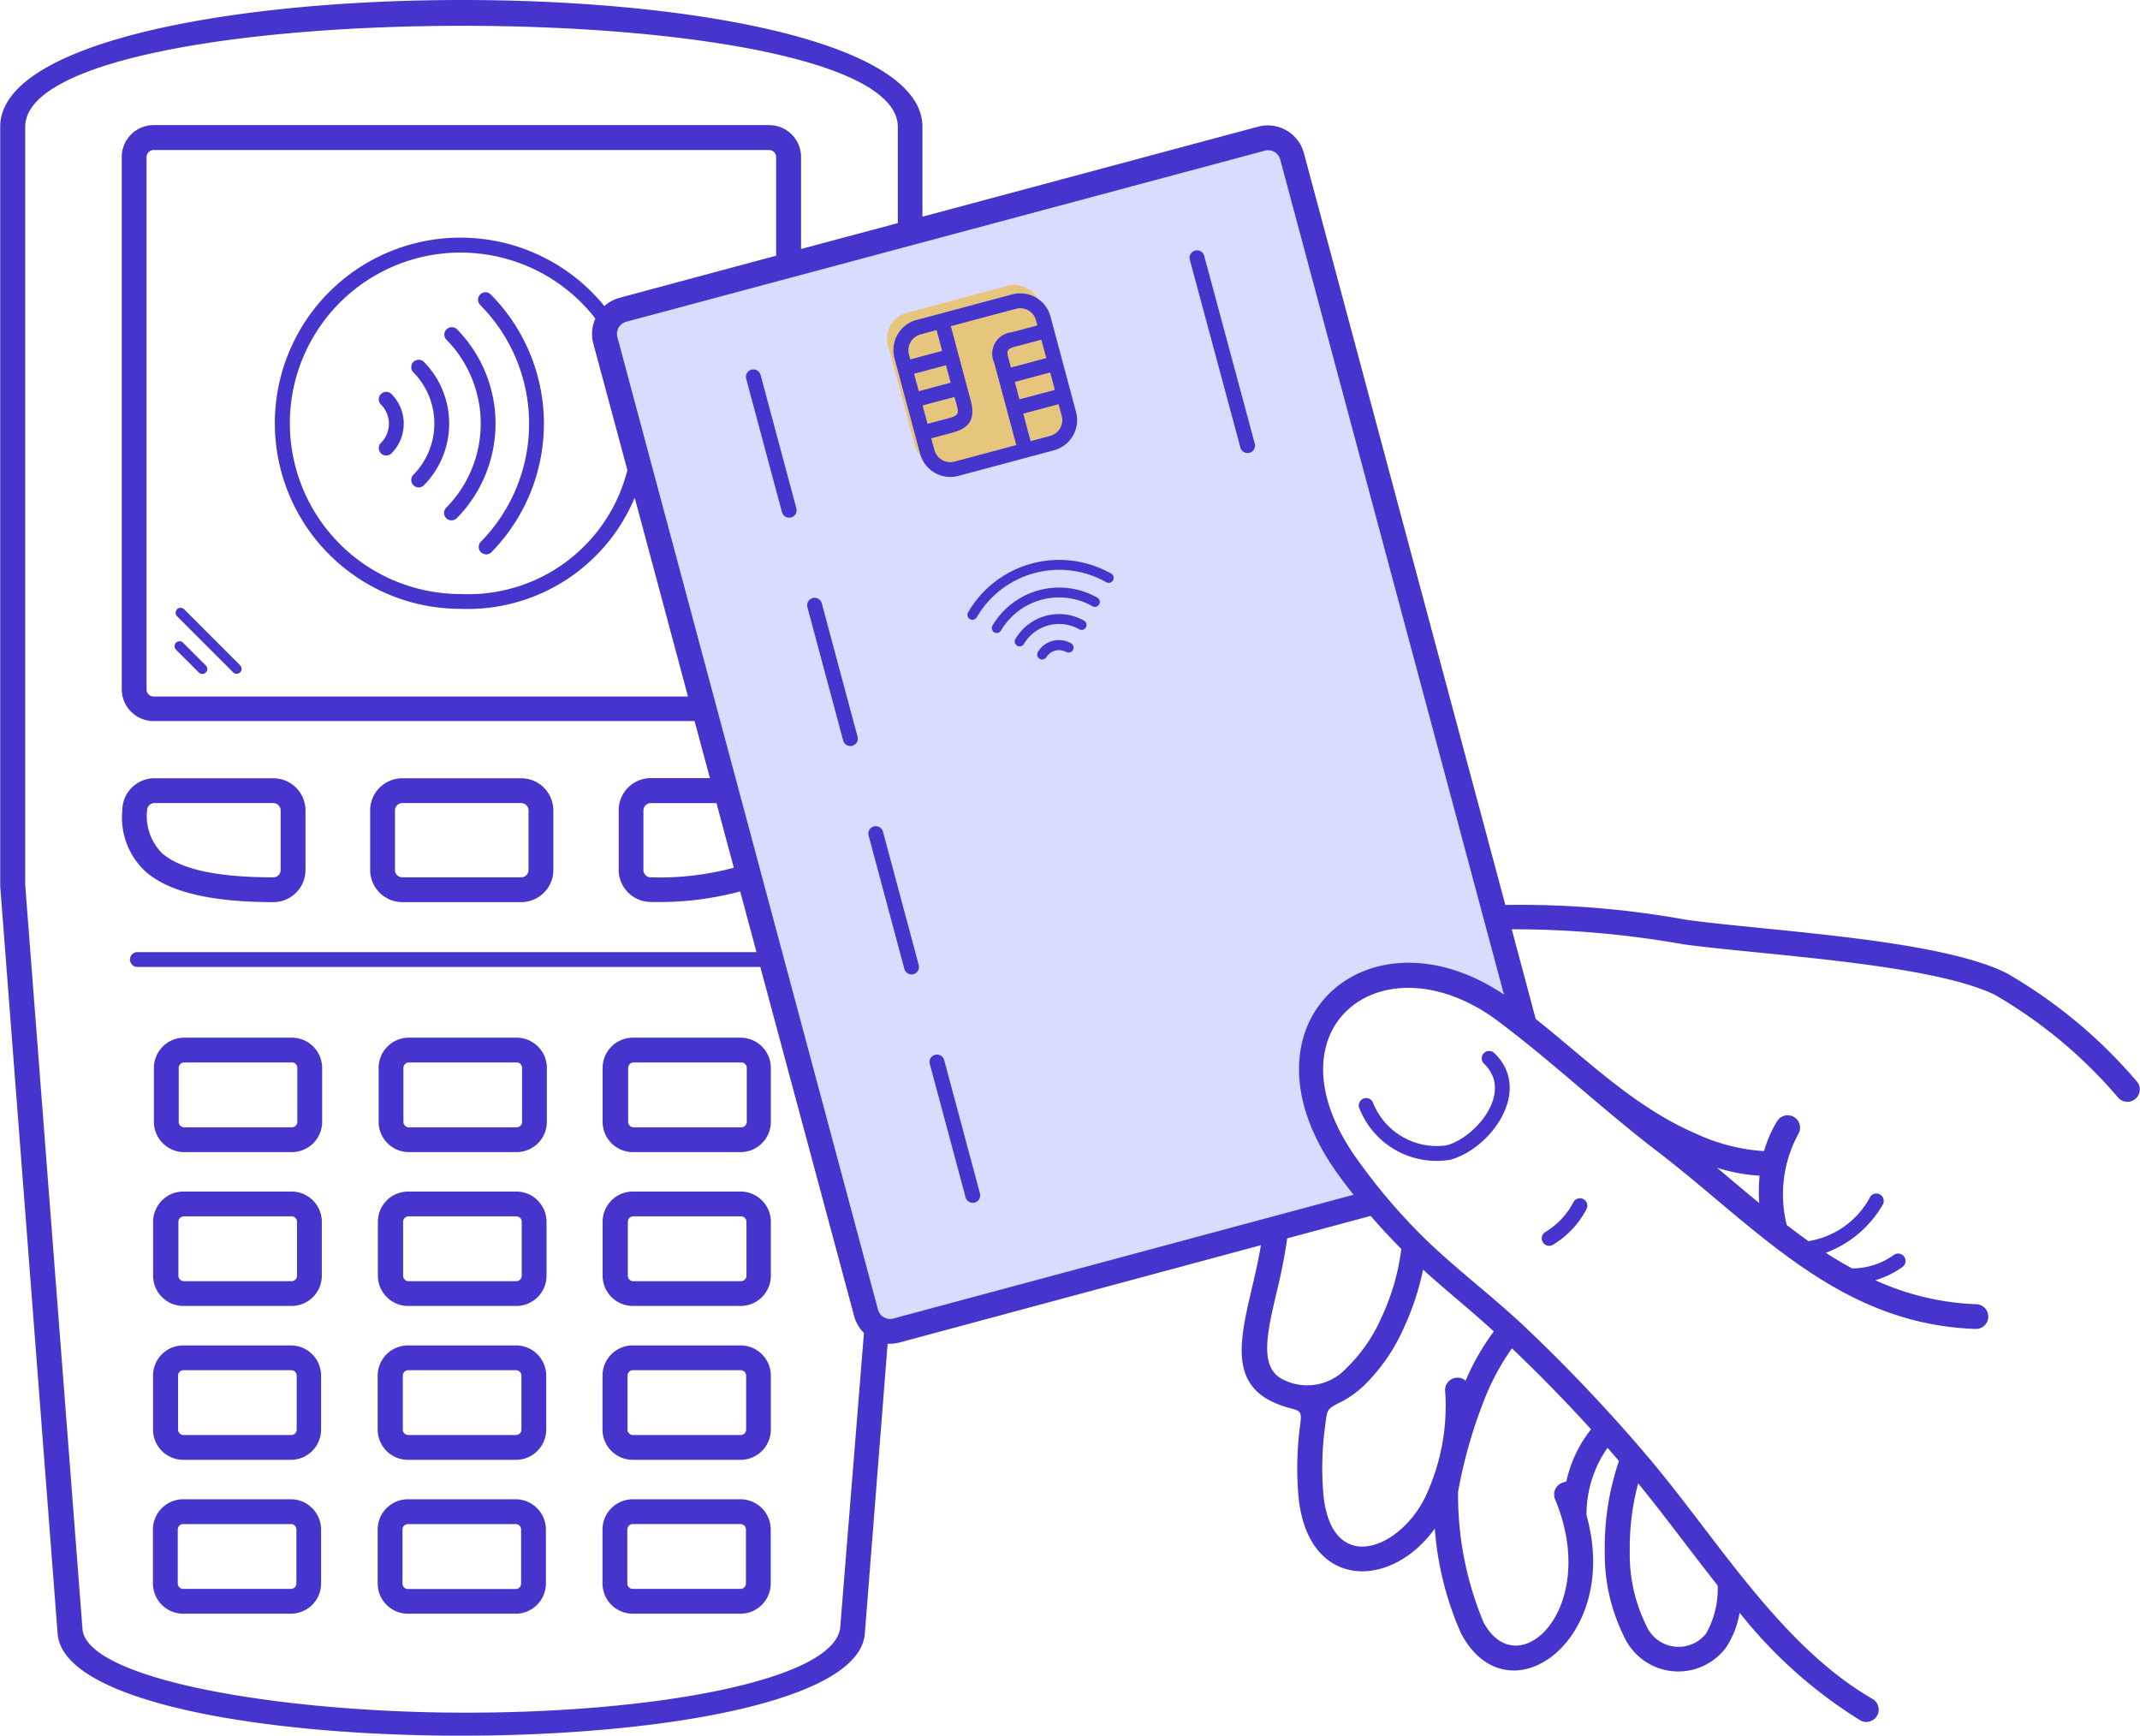 <svg xmlns="http://www.w3.org/2000/svg" width="81.365" height="65.992" viewBox="0 0 81.365 65.992">
  <g id="Group_11" data-name="Group 11" transform="translate(-5930.822 -899.722)">
    <path id="Path_18652" data-name="Path 18652" d="M5953.969,911.751l24.909-6.8,1.154.389.412,1.779,8.269,31.357-1.8-1.083-1.751-.516h-1.837l-.628.516-1.6,1.083-.418,1.815.683,2.538,1.339,2.245v.359l-17.057,4.652h-1.165l-.829-.286-9.674-36.846-.212-.634Z" fill="#d9dcff"/>
    <rect id="Rectangle_5974" data-name="Rectangle 5974" width="6" height="6" rx="1" transform="matrix(0.966, -0.259, 0.259, 0.966, 5964.326, 911.879)" fill="#e6c67c"/>
    <path id="np_hand-holding-secured-credit-card-over-pos-terminal_2326747_000000" d="M37.241,63.373,36.373,74.4c-.407,5.167-30.29,5.17-30.69,0L3.5,45.972l0-.034V17.107c0-6.411,35.064-6.448,35.064,0v3.417L51.33,17.1a1.423,1.423,0,0,1,1.736,1l7.661,28.592a35.346,35.346,0,0,1,6.9.567c3.192.434,9.544.728,12.149,2.02a18.885,18.885,0,0,1,4.941,4.1.47.47,0,0,1-.677.653,18.052,18.052,0,0,0-4.682-3.913c-2.413-1.2-8.847-1.521-11.858-1.931a37,37,0,0,0-6.53-.571l.912,3.41c1.982,1.572,3.756,3.356,6.107,4.367a7.178,7.178,0,0,0,2.573.656,4.748,4.748,0,0,1,.509-1.155.471.471,0,0,1,.806.485,4.8,4.8,0,0,0-.451,3.482c.273.208.547.413.824.612a3.242,3.242,0,0,0,2.358-1.7.282.282,0,0,1,.475.3,4.184,4.184,0,0,1-2.17,1.842c.325.212.656.41,1,.595A2.731,2.731,0,0,0,75.494,60a.282.282,0,0,1,.335.454,3.471,3.471,0,0,1-1.035.506,10.15,10.15,0,0,0,3.841.912.47.47,0,0,1-.034.94c-5.252-.185-8.331-3.875-12.145-6.79-1.777-1.36-3.482-2.935-5.259-4.336-.01-.007-.021-.017-.031-.024-.229-.181-.448-.349-.653-.506-4.4-3.352-9.062.195-5.386,5.252a22.345,22.345,0,0,0,2.727,3.151c1.158,1.094,2.44,2.064,3.605,3.164a62.531,62.531,0,0,1,4.654,4.911c.724.851,1.425,1.77,2.136,2.7,1.9,2.488,3.872,5.064,6.438,6.544a.469.469,0,0,1-.468.813A17.759,17.759,0,0,1,69.633,73.6a3.424,3.424,0,0,1-.516,1.326,2.266,2.266,0,0,1-3.868-.4,7.045,7.045,0,0,1-.742-3.281,10.122,10.122,0,0,1,.54-3.414c-.144-.164-.287-.331-.434-.5a4.407,4.407,0,0,0-.8,2.57c1.333,4.726-2.966,7.836-4.76,4.507A11.976,11.976,0,0,1,58.045,70.4c-1.671,2.334-4.808,2.331-5.177-1.158a12.287,12.287,0,0,1,.062-2.816c.068-.5-.021-.5-.407-.608a3.915,3.915,0,0,1-.632-.226c-1.633-.765-1.251-2.406-.793-4.364.12-.516.246-1.056.335-1.6l-13.744,3.7a1.341,1.341,0,0,1-.448.044Zm33.154-6.387a6.935,6.935,0,0,1-1.616-.3c.533.448,1.063.9,1.6,1.34a6.454,6.454,0,0,1,.014-1.035ZM43.272,37.276a.188.188,0,0,1-.325-.188l0-.007a.936.936,0,0,1,1.268-.338l.01.007a.188.188,0,0,1-.188.325l-.007,0a.563.563,0,0,0-.755.2l0,.007Zm-.854-.5a.188.188,0,0,1-.325-.188,1.928,1.928,0,0,1,2.624-.7.188.188,0,0,1-.188.325,1.556,1.556,0,0,0-2.112.564Zm-.871-.509a.188.188,0,0,1-.325-.188,2.943,2.943,0,0,1,4-1.066.188.188,0,0,1-.188.325,2.569,2.569,0,0,0-3.489.929Zm-.919-.513a.189.189,0,0,1-.328-.188,4.008,4.008,0,0,1,5.44-1.473.189.189,0,0,1-.188.328,3.627,3.627,0,0,0-4.924,1.336Zm-1.169-9.582-1.213.325.178.663,1.213-.325ZM38.1,25.951l1.213-.325-.212-.793L38.491,25a.626.626,0,0,0-.441.762Zm1.681,1.428L38.57,27.7l.188.7.817-.219c.376-.1.376-.181.284-.53Zm-.137-2.693.608,2.273.147.55c.174.653.007,1.039-.683,1.223l-.817.219.12.444a.626.626,0,0,0,.762.441l2.351-.629-.677-2.525-.161-.6a.821.821,0,0,1,.673-1.165l.967-.26-.051-.191a.623.623,0,0,0-.762-.441l-2.481.663Zm2.607,2.782L43.6,27.11l-.178-.663-1.343.359Zm1.49.185-1.343.359.28,1.046.742-.2a.623.623,0,0,0,.441-.762Zm-1.811-1.394,1.343-.359-.188-.7-.971.26c-.331.089-.362.137-.273.472Zm6.8-4.1a.283.283,0,0,1,.547-.147L51.2,29.153a.283.283,0,0,1-.547.147ZM38.344,24.451l3.636-.974a1.19,1.19,0,0,1,1.452.841l.974,3.636a1.19,1.19,0,0,1-.841,1.452l-3.636.974a1.19,1.19,0,0,1-1.452-.841L37.5,25.9a1.19,1.19,0,0,1,.841-1.452Zm.5,28.285a.283.283,0,0,1,.547-.147l1.36,5.071a.283.283,0,0,1-.547.147Zm-2.327-8.683a.283.283,0,0,1,.547-.147l1.36,5.071a.283.283,0,0,1-.547.147Zm-2.327-8.683a.283.283,0,0,1,.547-.147l1.36,5.071a.283.283,0,0,1-.547.147Zm-2.327-8.683a.283.283,0,0,1,.547-.147l1.36,5.071a.283.283,0,0,1-.547.147Zm5.765-5.905v-3.67c0-5.143-33.178-5.112-33.178,0V45.928L6.628,74.216c.147,1.92,7.484,3.175,14.469,3.185,7.388.014,14.185-1.261,14.343-3.263l.9-11.174a1.4,1.4,0,0,1-.372-.639L32.4,49.048H8.716a.282.282,0,0,1,0-.564H32.254l-.619-2.307a11.9,11.9,0,0,1-3.4.4,1.223,1.223,0,0,1-1.22-1.22V43.089a1.223,1.223,0,0,1,1.22-1.22h2.249L29.9,39.7H9.331a1.212,1.212,0,0,1-1.21-1.21V18.252a1.212,1.212,0,0,1,1.21-1.21H32.739a1.212,1.212,0,0,1,1.21,1.21v3.5l3.677-.984ZM55.608,58.514l-3.175.854a20.7,20.7,0,0,1-.41,2.078c-.362,1.555-.666,2.86.273,3.3a2.026,2.026,0,0,0,2.385-.441A6.037,6.037,0,0,0,56,62.413a8.71,8.71,0,0,0,.772-2.642q-.6-.6-1.162-1.254ZM31.393,45.276l-.66-2.457h-2.5a.28.28,0,0,0-.277.277v2.269a.28.28,0,0,0,.277.277,10.951,10.951,0,0,0,3.161-.366Zm-1.743-6.51-2.026-7.559A6.883,6.883,0,0,1,21,35.434a7.057,7.057,0,1,1,5.471-11.513,1.439,1.439,0,0,1,.578-.314l5.953-1.6V18.256a.269.269,0,0,0-.267-.267H9.331a.269.269,0,0,0-.267.267V38.5a.269.269,0,0,0,.267.267H29.647Zm-2.3-8.591-1.3-4.829a1.411,1.411,0,0,1,.079-.95A6.491,6.491,0,1,0,21,34.87a6.234,6.234,0,0,0,6.342-4.7ZM60.676,50.108l-8.509-31.76a.476.476,0,0,0-.581-.335Q39.443,21.268,27.3,24.519a.476.476,0,0,0-.335.581l9.91,36.981a.476.476,0,0,0,.581.335l17.5-4.706c-.2-.249-.39-.5-.574-.755-4.149-5.707,1.08-10.361,6.3-6.852Zm5.1,18.576a9.467,9.467,0,0,0-.318,2.56,6.111,6.111,0,0,0,.622,2.833,1.337,1.337,0,0,0,2.276.321,3.436,3.436,0,0,0,.444-1.832c-.437-.55-.861-1.107-1.285-1.661-.581-.759-1.155-1.51-1.736-2.221Zm-3.233-9.076a.282.282,0,0,1-.3-.478,2.872,2.872,0,0,0,1.07-1.135.281.281,0,0,1,.5.26,3.426,3.426,0,0,1-1.268,1.353Zm-7.361-5.17a.281.281,0,0,1,.506-.246,2.611,2.611,0,0,0,2.8,1.64c1.1-.29,2.58-2.023,1.418-3.113a.282.282,0,0,1,.386-.41c1.51,1.422-.123,3.66-1.661,4.07a3.15,3.15,0,0,1-3.448-1.941ZM63.1,68.389a4.874,4.874,0,0,1,.885-1.763c-.967-1.059-1.968-2.088-3.007-3.076a9.088,9.088,0,0,0-1.063,1.982A18.44,18.44,0,0,0,58.93,69,12.51,12.51,0,0,0,59.9,73.97c1.312,2.437,4.449-.533,2.717-4.685a.471.471,0,0,1,.253-.615c.236-.1.144.031.229-.28Zm-3.882-3.615a9.26,9.26,0,0,1,1.07-1.869c-.882-.81-1.811-1.548-2.689-2.348a10.211,10.211,0,0,1-.748,2.249A6.983,6.983,0,0,1,55.314,65a3.743,3.743,0,0,1-.817.578c-.591.294-.537.294-.619.906a11.77,11.77,0,0,0-.065,2.665c.318,3,2.823,2.1,3.844.106a8.133,8.133,0,0,0,.8-3.38,5.852,5.852,0,0,0-.021-.7.473.473,0,0,1,.431-.509.464.464,0,0,1,.342.109ZM17.977,27.666a.282.282,0,0,1,.4-.4l.014.014a1.6,1.6,0,0,1,0,2.228l-.014.014a.282.282,0,0,1-.4-.4l.01-.01a1.027,1.027,0,0,0,0-1.435l-.01-.01Zm1.234-1.22a.282.282,0,0,1,.4-.4,3.343,3.343,0,0,1,0,4.688.282.282,0,0,1-.4-.4,2.778,2.778,0,0,0,0-3.892Zm1.258-1.24a.282.282,0,0,1,.4-.4,5.122,5.122,0,0,1-.01,7.18.282.282,0,0,1-.4-.4,4.554,4.554,0,0,0,.01-6.383ZM21.75,23.88a.282.282,0,0,1,.4-.4,6.982,6.982,0,0,1,.027,9.8.282.282,0,0,1-.4-.4,6.41,6.41,0,0,0-.027-9ZM12.629,37.586a.189.189,0,0,1-.267.267L10.22,35.71a.189.189,0,0,1,.267-.267Zm-1.305.007a.189.189,0,0,1-.267.267l-.878-.878a.189.189,0,0,1,.267-.267Zm2.563,5.225H9.362a.28.28,0,0,0-.277.277,1.991,1.991,0,0,0,.567,1.627c.6.53,1.825.919,4.234.919a.28.28,0,0,0,.277-.277V43.095a.28.28,0,0,0-.277-.277Zm-4.524-.943h4.524a1.223,1.223,0,0,1,1.22,1.22v2.269a1.223,1.223,0,0,1-1.22,1.22c-2.672,0-4.09-.489-4.853-1.155a2.8,2.8,0,0,1-.892-2.334A1.223,1.223,0,0,1,9.362,41.875Zm9.424,0h4.524a1.223,1.223,0,0,1,1.22,1.22v2.269a1.223,1.223,0,0,1-1.22,1.22H18.786a1.223,1.223,0,0,1-1.22-1.22V43.095A1.223,1.223,0,0,1,18.786,41.875Zm4.524.943H18.786a.28.28,0,0,0-.277.277v2.269a.28.28,0,0,0,.277.277h4.524a.28.28,0,0,0,.277-.277V43.095A.28.28,0,0,0,23.311,42.818Zm4.237,26.47h4.1a1.151,1.151,0,0,1,1.148,1.148V72.49a1.151,1.151,0,0,1-1.148,1.148h-4.1A1.151,1.151,0,0,1,26.4,72.49V70.437a1.151,1.151,0,0,1,1.148-1.148Zm4.1.943h-4.1a.206.206,0,0,0-.205.205V72.49a.206.206,0,0,0,.205.205h4.1a.206.206,0,0,0,.205-.205V70.437A.206.206,0,0,0,31.645,70.231ZM19,69.288h4.1a1.151,1.151,0,0,1,1.148,1.148V72.49A1.151,1.151,0,0,1,23.1,73.639H19a1.151,1.151,0,0,1-1.148-1.148V70.437A1.151,1.151,0,0,1,19,69.288Zm4.1.943H19a.206.206,0,0,0-.205.205V72.49A.206.206,0,0,0,19,72.7h4.1a.206.206,0,0,0,.205-.205V70.437A.206.206,0,0,0,23.1,70.231Zm-12.644-.943h4.1A1.151,1.151,0,0,1,15.7,70.437V72.49a1.151,1.151,0,0,1-1.148,1.148h-4.1A1.151,1.151,0,0,1,9.307,72.49V70.437A1.151,1.151,0,0,1,10.455,69.288Zm4.1.943h-4.1a.206.206,0,0,0-.205.205V72.49a.206.206,0,0,0,.205.205h4.1a.206.206,0,0,0,.205-.205V70.437A.206.206,0,0,0,14.553,70.231Zm13-6.793h4.1A1.151,1.151,0,0,1,32.8,64.586V66.64a1.151,1.151,0,0,1-1.148,1.148h-4.1A1.151,1.151,0,0,1,26.4,66.64V64.586a1.151,1.151,0,0,1,1.148-1.148Zm4.1.943h-4.1a.206.206,0,0,0-.205.205V66.64a.206.206,0,0,0,.205.205h4.1a.206.206,0,0,0,.205-.205V64.586A.206.206,0,0,0,31.649,64.381Zm-12.644-.943h4.1a1.151,1.151,0,0,1,1.148,1.148V66.64A1.151,1.151,0,0,1,23.1,67.788h-4.1a1.151,1.151,0,0,1-1.148-1.148V64.586A1.151,1.151,0,0,1,19.005,63.438Zm4.1.943h-4.1a.206.206,0,0,0-.205.205V66.64a.206.206,0,0,0,.205.205h4.1a.206.206,0,0,0,.205-.205V64.586A.206.206,0,0,0,23.1,64.381Zm-12.644-.943h4.1A1.151,1.151,0,0,1,15.7,64.586V66.64a1.151,1.151,0,0,1-1.148,1.148h-4.1A1.151,1.151,0,0,1,9.31,66.64V64.586a1.151,1.151,0,0,1,1.148-1.148Zm4.1.943h-4.1a.206.206,0,0,0-.205.205V66.64a.206.206,0,0,0,.205.205h4.1a.206.206,0,0,0,.205-.205V64.586A.206.206,0,0,0,14.556,64.381Zm13-6.793h4.1A1.151,1.151,0,0,1,32.8,58.736V60.79a1.151,1.151,0,0,1-1.148,1.148h-4.1a1.151,1.151,0,0,1-1.148-1.148V58.736a1.151,1.151,0,0,1,1.148-1.148Zm4.1.943h-4.1a.206.206,0,0,0-.205.205V60.79a.206.206,0,0,0,.205.205h4.1a.206.206,0,0,0,.205-.205V58.736A.206.206,0,0,0,31.652,58.531Zm-12.644-.943h4.1a1.151,1.151,0,0,1,1.148,1.148V60.79a1.151,1.151,0,0,1-1.148,1.148h-4.1A1.151,1.151,0,0,1,17.86,60.79V58.736A1.151,1.151,0,0,1,19.008,57.588Zm4.1.943h-4.1a.206.206,0,0,0-.205.205V60.79a.206.206,0,0,0,.205.205h4.1a.206.206,0,0,0,.205-.205V58.736A.206.206,0,0,0,23.106,58.531Zm-12.644-.943h4.1a1.151,1.151,0,0,1,1.148,1.148V60.79a1.151,1.151,0,0,1-1.148,1.148h-4.1A1.151,1.151,0,0,1,9.314,60.79V58.736a1.151,1.151,0,0,1,1.148-1.148Zm4.1.943h-4.1a.206.206,0,0,0-.205.205V60.79a.206.206,0,0,0,.205.205h4.1a.206.206,0,0,0,.205-.205V58.736A.206.206,0,0,0,14.559,58.531Zm13-6.793h4.1A1.151,1.151,0,0,1,32.8,52.886v2.054a1.151,1.151,0,0,1-1.148,1.148h-4.1a1.151,1.151,0,0,1-1.148-1.148V52.886a1.151,1.151,0,0,1,1.148-1.148Zm4.1.943h-4.1a.206.206,0,0,0-.205.205v2.054a.206.206,0,0,0,.205.205h4.1a.206.206,0,0,0,.205-.205V52.886A.206.206,0,0,0,31.655,52.68Zm-12.644-.943h4.1a1.151,1.151,0,0,1,1.148,1.148v2.054a1.151,1.151,0,0,1-1.148,1.148h-4.1a1.151,1.151,0,0,1-1.148-1.148V52.886A1.151,1.151,0,0,1,19.012,51.737Zm4.1.943h-4.1a.206.206,0,0,0-.205.205v2.054a.206.206,0,0,0,.205.205h4.1a.206.206,0,0,0,.205-.205V52.886A.206.206,0,0,0,23.109,52.68Zm-12.644-.943h4.1a1.151,1.151,0,0,1,1.148,1.148v2.054a1.151,1.151,0,0,1-1.148,1.148h-4.1a1.151,1.151,0,0,1-1.148-1.148V52.886a1.151,1.151,0,0,1,1.148-1.148Zm4.1.943h-4.1a.206.206,0,0,0-.205.205v2.054a.206.206,0,0,0,.205.205h4.1a.206.206,0,0,0,.205-.205V52.886A.206.206,0,0,0,14.563,52.68Z" transform="translate(5927.33 887.437)" fill="#4535cd"/>
  </g>
</svg>
